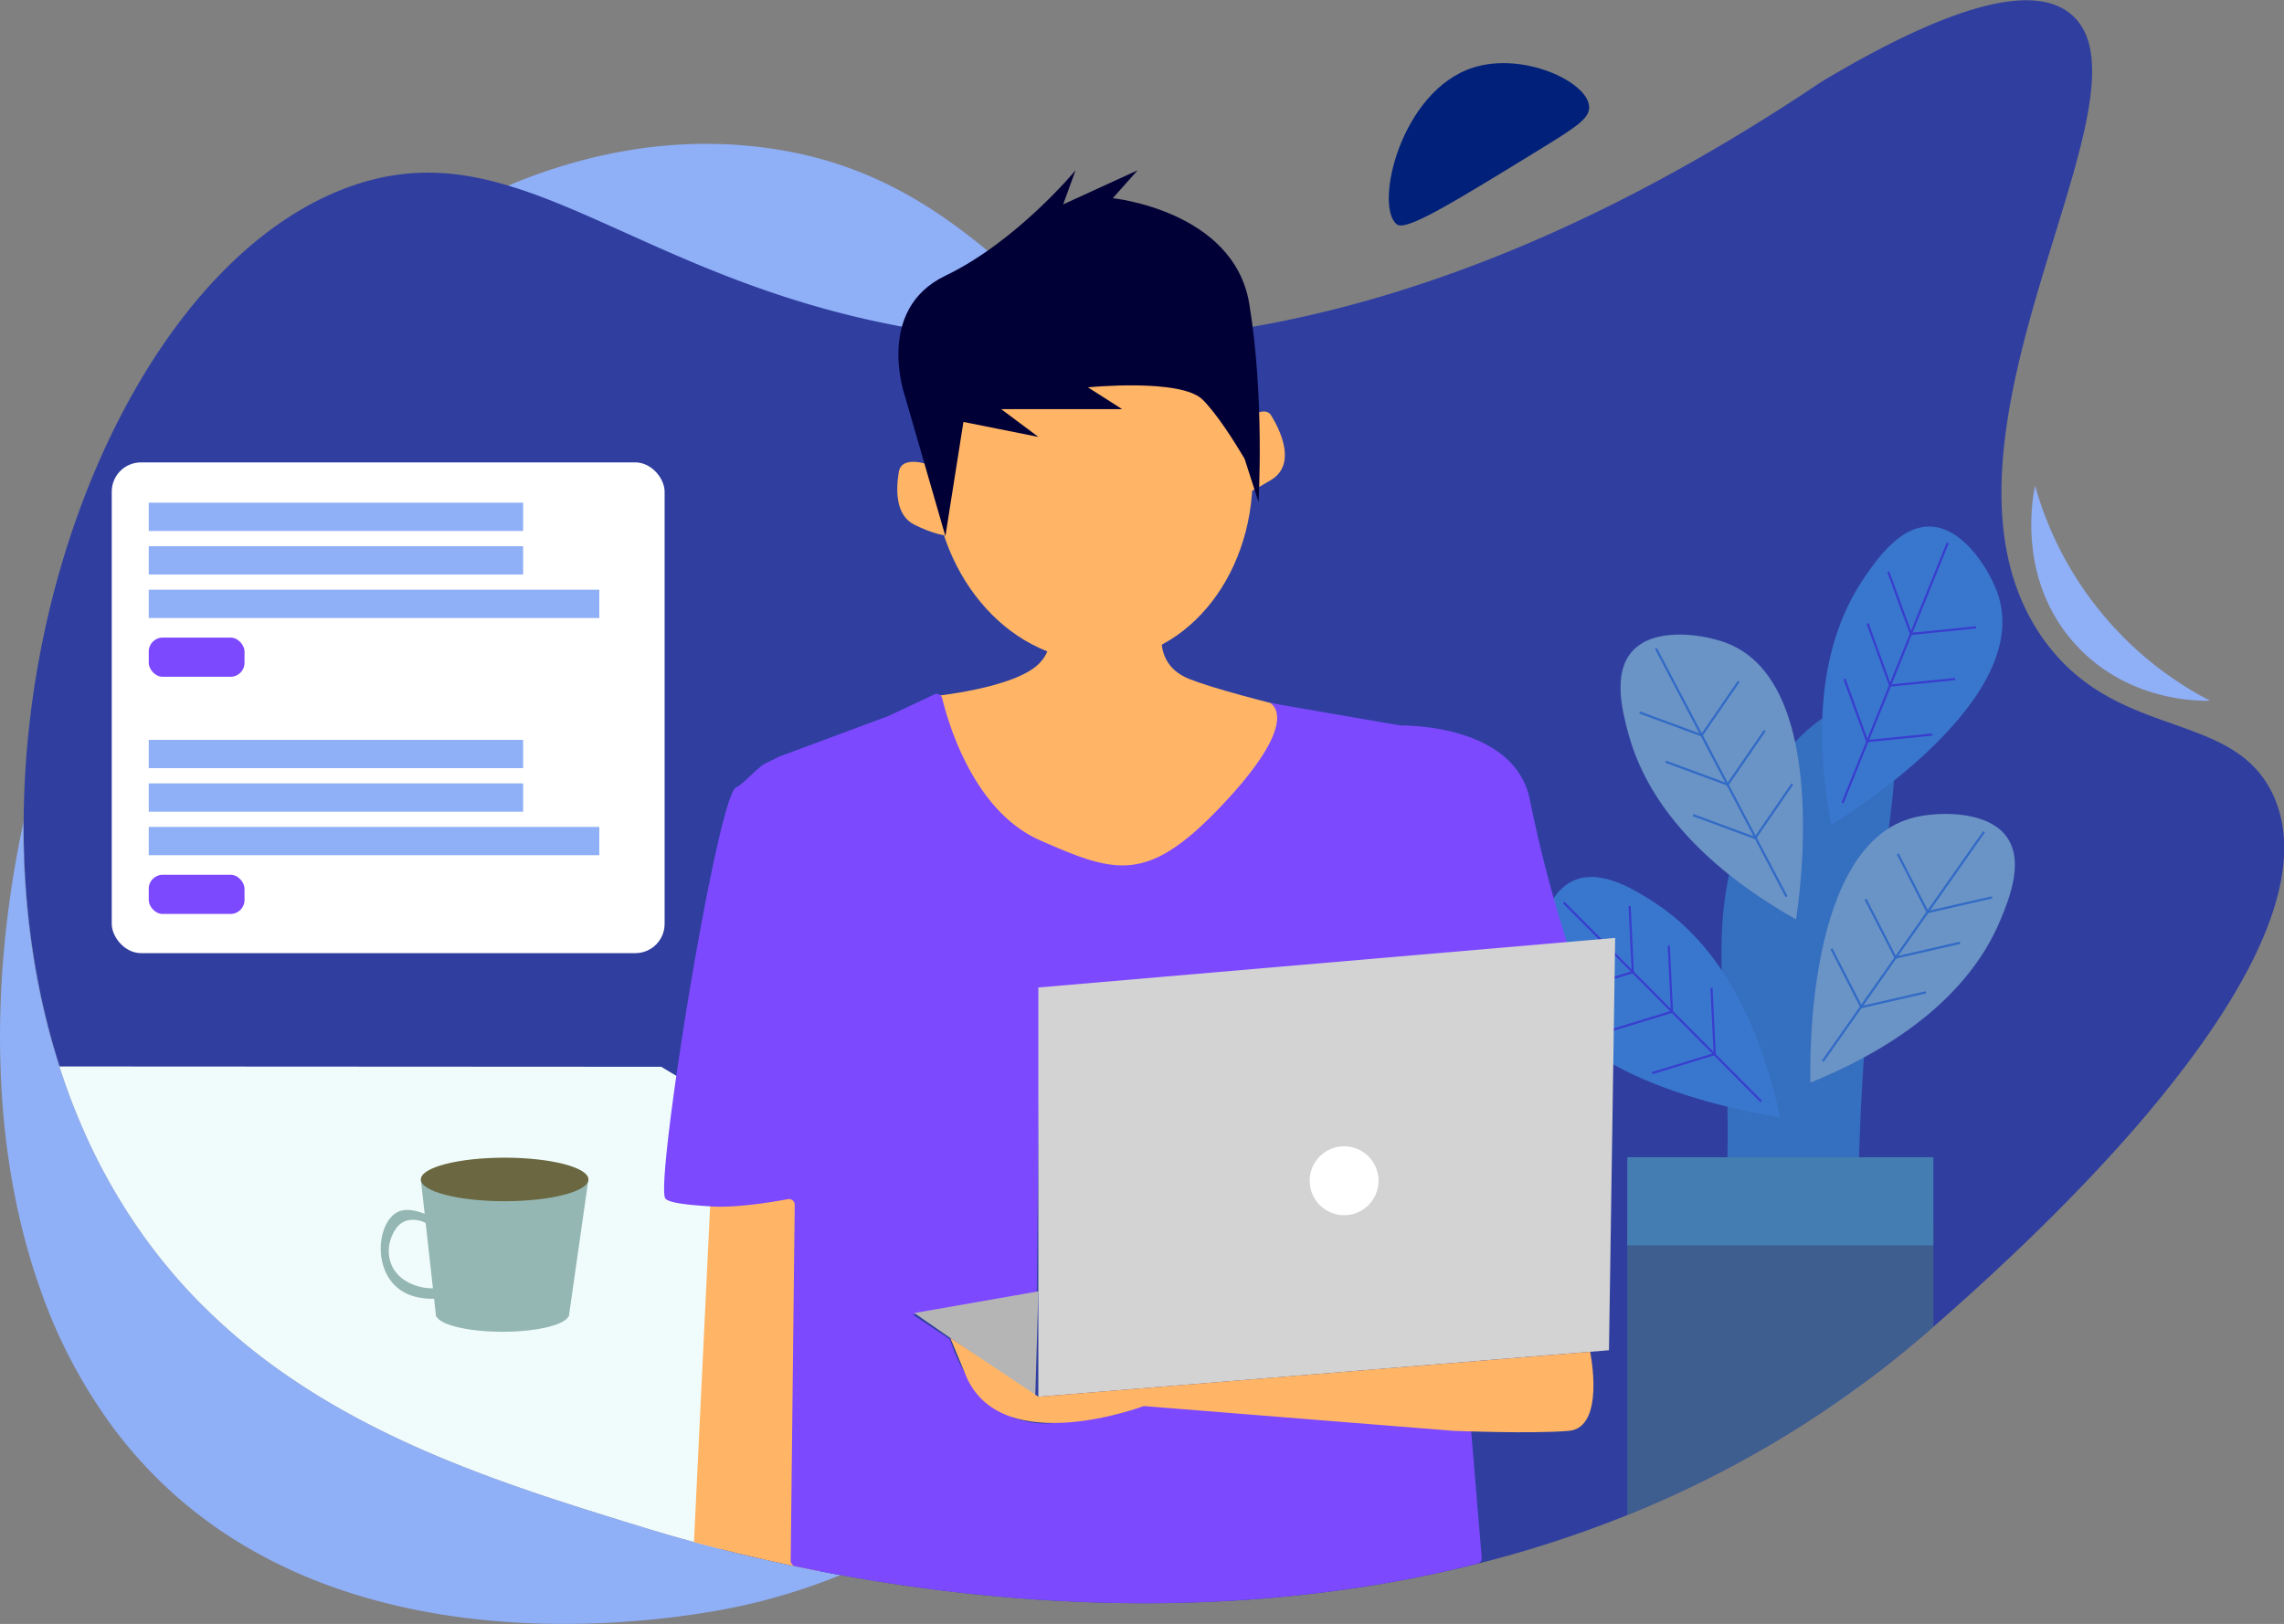 <svg xmlns="http://www.w3.org/2000/svg" viewBox="0 0 1049.34 746.25"><rect x="0" y="0" width="1049.34" height="746.25" fill="#808080" stroke="none"/><defs><style>.cls-1{fill:#8faff7;}.cls-2{fill:#303f9f;}.cls-3{fill:#00207a;}.cls-4{opacity:0.49;}.cls-5{fill:#3ba1e0;}.cls-6{fill:#43b1ff;}.cls-7,.cls-9{fill:none;stroke-miterlimit:10;}.cls-7{stroke:#433cff;}.cls-8{fill:#a8eaef;}.cls-9{stroke:#3398ef;}.cls-10{fill:#4e7e7f;}.cls-11{fill:#58bec6;}.cls-12{fill:#fff;}.cls-13{fill:#7c49ff;}.cls-14{fill:#f0fcfb;}.cls-15{fill:#95b7b4;}.cls-16{fill:#6a6741;}.cls-17{fill:#ffb565;}.cls-18{fill:#010036;}.cls-19{fill:#b5b5b5;}.cls-20{fill:#d3d3d3;}</style></defs><title>artbanner</title><g id="Layer_11" data-name="Layer 11"><path class="cls-1" d="M1084.8,864.81a286.06,286.06,0,0,1-43,13.58c-15.92,3.71-198.81,43.41-291.6-81.93A241,241,0,0,1,717,733c-11.11-31.5-17-66.12-18.11-102-1.19-36.66,2.52-74.61,10.46-111.81-.13,38,5,76.11,16.55,111.83.3.94.6,1.87.91,2.8a299.13,299.13,0,0,0,11,28.38,274.21,274.21,0,0,0,17.33,32.6,257.66,257.66,0,0,0,36.3,45.86c1.36,1.37,2.73,2.71,4.12,4l0,0c.86.84,1.74,1.66,2.61,2.48,56.38,52.71,129.91,75.36,195.84,95.66,6.16,1.89,14,4.22,23.41,6.77q5.49,1.49,11.64,3.05h0c9.74,2.49,20.71,5.08,32.75,7.62,4.32.91,8.77,1.82,13.38,2.7C1078.39,863.62,1081.56,864.22,1084.8,864.81Z" transform="translate(-698.66 -141)"/><path class="cls-1" d="M1610.09,491.58c-22.1,56.69-85.15,62.93-152.23,85.87-210,71.84-227.7,228.23-373.06,287.36-3.24-.59-6.41-1.19-9.53-1.79-4.61-.88-9.06-1.79-13.38-2.7-12-2.54-23-5.13-32.75-7.62h0q-6.15-1.56-11.64-3.05c-9.39-2.55-17.25-4.88-23.41-6.77-65.93-20.3-139.46-43-195.84-95.66-.87-.82-1.75-1.64-2.61-2.48l0,0c-1.39-1.33-2.76-2.67-4.12-4a257.66,257.66,0,0,1-36.3-45.86,274.21,274.21,0,0,1-17.33-32.6,299.13,299.13,0,0,1-11-28.38c-.31-.93-.61-1.86-.91-2.8-11.5-35.72-16.68-73.8-16.55-111.83v0c15-70.25,45.18-137.83,86.17-189.09,5.56-7,58.28-71,136.51-103.87,33-13.86,70.61-22.16,111.11-18.23,74.84,7.26,112.57,51.69,156.06,90.24,32.43,28.77,68.08,54.27,124.71,58.65,116.18,9,178.68-81.87,237.48-38.6C1607.82,352.43,1631.4,436.92,1610.09,491.58Z" transform="translate(-698.66 -141)"/></g><g id="Layer_9" data-name="Layer 9"><path class="cls-2" d="M1696.82,638.52h0q-5.34,6.78-11,13.55h0c-8.36,9.94-17.25,19.83-26.45,29.56-19.77,20.94-41,41.1-61.39,59.33q-5.55,4.95-11,9.7l-3,2.62q-4,3.45-8,6.76-5.54,4.61-11.14,9-5.27,4.13-10.59,8-8.22,6.08-16.54,11.68a491.49,491.49,0,0,1-91.32,48.48,529.22,529.22,0,0,1-66.72,21.84c-110.46,28.31-218.66,19.6-294.77,5.76-3.24-.59-6.41-1.19-9.53-1.79-4.61-.88-9.06-1.79-13.38-2.7-12-2.54-23-5.13-32.75-7.62h0q-6.15-1.56-11.64-3.05c-9.39-2.55-17.25-4.88-23.41-6.77-65.93-20.3-139.46-43-195.84-95.66-.87-.82-1.75-1.64-2.61-2.48l0,0c-1.39-1.33-2.76-2.67-4.12-4a257.66,257.66,0,0,1-36.3-45.86,274.21,274.21,0,0,1-17.33-32.6,299.13,299.13,0,0,1-11-28.38c-.31-.93-.61-1.86-.91-2.8-11.5-35.72-16.68-73.8-16.55-111.83v0c.45-130.83,63.75-261,149.1-292.23,26.23-9.59,49.43-8,73.58-.73,50.46,15.11,105.08,54.75,200.18,67.93,2.49.34,5,.67,7.45,1a439.63,439.63,0,0,0,59.54,3.11,465.53,465.53,0,0,0,58.81-4.64h0c106.19-15.06,201.54-64.24,277.35-115.16,72.9-43.57,101.77-41.62,114.48-31.12,43.83,36.25-76.9,197.33-12.45,287.43,33.84,47.32,87.62,31.61,105.77,72.18C1758.72,541.7,1735,590.06,1696.82,638.52Z" transform="translate(-698.66 -141)"/><path class="cls-1" d="M1714,463c-5,.14-37.13.49-61.1-25.1-28.51-30.45-20-70.36-19.24-73.65A159.89,159.89,0,0,0,1714,463Z" transform="translate(-698.66 -141)"/><path class="cls-3" d="M1340.39,244.09c4.19,3.34,25.1-9.5,66.92-35.18,16.06-9.86,21.7-13.72,21.45-18.87-.58-11.48-30.26-25.29-53.19-18C1342.19,182.59,1329.82,235.65,1340.39,244.09Z" transform="translate(-698.66 -141)"/></g><g id="Layer_10" data-name="Layer 10"><g class="cls-4"><path class="cls-5" d="M1568.82,499.72c-.48,6.35-1.32,13.63-2.37,21.9-1.53,12-3.52,26.21-5.51,42.73q-1.64,13.53-3.19,29.2c-.16,1.67-.32,3.33-.47,5s-.28,3-.41,4.56q-1.08,12.12-1.87,23.84h0q-1.63,23.82-2.23,45.84-.48,16.13-.52,31.15,0,4.72,0,9.34c.09,23.78.87,45.21,1.9,63.77q-8.22,6.08-16.54,11.68l-54.83-4.15c2.47-15.92,5.8-40.6,7.86-71.3.06-1,.13-2,.19-3.06.14-2.13.26-4.22.38-6.28.62-11.26,1-21.59,1.1-31.15.13-8.29.1-16,0-23.2-.12-6.6-.32-12.78-.55-18.63h0c-.7-17.05-1.74-31.18-2.09-44.13h0c-.4-15.31.17-29,3.41-43.87.19-.87.38-1.74.59-2.61a149.37,149.37,0,0,1,4.95-16.61q1.11-3,2.32-5.92A120,120,0,0,1,1523.4,482a75.24,75.24,0,0,1,12.49-10.87c5.09-3.44,10-5.6,14.48-6.33,4.71-.78,8.85,0,12,2.56a14,14,0,0,1,3.41,4,25.18,25.18,0,0,1,2.86,8.92C1569.44,485.5,1569.4,491.91,1568.82,499.72Z" transform="translate(-698.66 -141)"/><path class="cls-6" d="M1540,520c-6.12-32.27-9-78.86,15.68-114.29,5.89-8.46,17.39-25,32.37-22.49,14,2.35,24.81,20.32,28.34,30.36C1633.43,462.11,1547.76,515.33,1540,520Z" transform="translate(-698.66 -141)"/><line class="cls-7" x1="894.86" y1="249.48" x2="846.52" y2="368.95"/><polyline class="cls-7" points="867.55 262.74 877.94 291.3 907.87 288.3"/><polyline class="cls-7" points="858.01 286.48 868.39 315.04 898.32 312.04"/><polyline class="cls-7" points="847.41 312 857.79 340.56 887.73 337.56"/><path class="cls-8" d="M1523.81,563.52c-28.6-16.17-66-44.1-77.14-85.78-2.66-10-7.86-29.42,3.73-39.24,10.85-9.19,31.55-5.82,41.49-2C1539.92,454.77,1525.22,554.56,1523.81,563.52Z" transform="translate(-698.66 -141)"/><line class="cls-9" x1="760.79" y1="297.99" x2="820.79" y2="412.05"/><polyline class="cls-9" points="753.28 327.4 781.79 337.91 798.83 313.12"/><polyline class="cls-9" points="765.24 350.02 793.75 360.54 810.79 335.74"/><polyline class="cls-9" points="777.88 374.59 806.39 385.11 823.43 360.31"/><path class="cls-10" d="M1586.9,703.94v46.73l-3,2.62q-14.66,12.66-29.74,23.76-8.22,6.08-16.54,11.68a491.49,491.49,0,0,1-91.32,48.48V703.94Z" transform="translate(-698.66 -141)"/><rect class="cls-11" x="747.63" y="531.79" width="140.61" height="40.49"/><path class="cls-6" d="M1516.51,654.48c-6.84-32.13-22.25-76.19-58.66-99.33-8.71-5.53-25.71-16.34-38.55-8.23-12,7.59-15,28.34-14.39,39C1407.94,637.19,1507.53,653.14,1516.51,654.48Z" transform="translate(-698.66 -141)"/><line class="cls-7" x1="718.38" y1="414.7" x2="809.17" y2="506.18"/><polyline class="cls-7" points="748.69 416.37 750.16 446.72 721.4 455.53"/><polyline class="cls-7" points="766.68 434.57 768.15 464.92 739.39 473.73"/><polyline class="cls-7" points="786.32 454 787.79 484.36 759.03 493.16"/><path class="cls-8" d="M1530.44,638.5c30.43-12.37,71.09-35.29,87.47-75.2,3.92-9.54,11.57-28.18,1.33-39.4-9.59-10.5-30.55-9.8-40.89-7.32C1528.37,528.59,1530.18,629.43,1530.44,638.5Z" transform="translate(-698.66 -141)"/><line class="cls-9" x1="911.53" y1="382.23" x2="837.44" y2="487.68"/><polyline class="cls-9" points="915.22 412.36 885.6 419.14 871.87 392.37"/><polyline class="cls-9" points="900.47 433.26 870.84 440.05 857.12 413.28"/><polyline class="cls-9" points="884.79 456.01 855.16 462.8 841.44 436.03"/></g><rect class="cls-12" x="51.34" y="212.49" width="254" height="225.51" rx="13.42"/><rect class="cls-1" x="68.34" y="231" width="172" height="13"/><rect class="cls-1" x="68.34" y="251" width="172" height="13"/><rect class="cls-1" x="68.34" y="271" width="207" height="13"/><rect class="cls-13" x="68.34" y="293" width="44" height="18" rx="6.39"/><rect class="cls-1" x="68.34" y="340" width="172" height="13"/><rect class="cls-1" x="68.34" y="360" width="172" height="13"/><rect class="cls-1" x="68.34" y="380" width="207" height="13"/><rect class="cls-13" x="68.34" y="402" width="44" height="18" rx="6.39"/><path class="cls-14" d="M1084,860l-54.89-7.32h0q-6.15-1.56-11.64-3.05c-9.39-2.55-17.25-4.88-23.41-6.77-65.93-20.3-139.46-43-195.84-95.66-.87-.82-1.75-1.64-2.61-2.48l0,0c-1.39-1.33-2.76-2.67-4.12-4a257.66,257.66,0,0,1-36.3-45.86,274.21,274.21,0,0,1-17.33-32.6,299.13,299.13,0,0,1-11-28.38c-.31-.93-.61-1.86-.91-2.8l276.51.15,72,43.26Z" transform="translate(-698.66 -141)"/><ellipse class="cls-15" cx="230.84" cy="604" rx="30.5" ry="8"/><path class="cls-15" d="M892,683l.06.57,1.7,15.23c-5.88-2.35-9.5-2-11.76-1.12-10.25,4.12-12.86,28.42,2,37,4.57,2.64,9.83,3.24,14.09,3.16L899,746h61l8.89-62.23L969,683Zm-8,45.93c-8.22-5.95-7.57-15.31-5-20.56,1-2,2.72-5.55,7-6.58a12.39,12.39,0,0,1,8.22,1.23l3.34,30A23.44,23.44,0,0,1,884,728.93Z" transform="translate(-698.66 -141)"/><ellipse class="cls-16" cx="231.84" cy="542" rx="38.5" ry="10"/></g><g id="Layer_8" data-name="Layer 8"><path class="cls-17" d="M1075.27,863V629.7l-47.79,12.58-2.57,53.09-7.42,154.28c12.33,3.34,27.29,7.06,44.4,10.67Z" transform="translate(-698.66 -141)"/></g><g id="Layer_4" data-name="Layer 4"><path class="cls-17" d="M1127,461s37.6-3.6,49-15-.29-26.45-.29-26.45,22.8,28.49,59.85,0c0,0-11.93,24.9,9.44,33.45s96,25,96,25-10,59.8-51.3,66.93-114,0-114,0l-61.26-51.29Z" transform="translate(-698.66 -141)"/><ellipse class="cls-17" cx="1200.65" cy="357.17" rx="73.38" ry="87.62" transform="translate(-725.4 -34.14) rotate(-5.04)"/><path class="cls-17" d="M1127.15,355.15s-14.13-5.82-15.55,2.73-1.43,19.95,7.12,24.22,13.6,4.82,13.6,4.82l.65-29Z" transform="translate(-698.66 -141)"/><path class="cls-17" d="M1266.9,337.39s11.4-11.4,15.67-5.7c-5.38-7.18,16.78,19.85,0,29.92-7.12,4.27-12.82,7.12-12.82,7.12Z" transform="translate(-698.66 -141)"/></g><g id="Layer_2" data-name="Layer 2"><path class="cls-13" d="M1075.27,863c76,14.73,187.72,25.4,302.13-3.42a2.65,2.65,0,0,0,2-2.78l-4.83-58-.09-1L1224.4,786.5a2.61,2.61,0,0,0-1.61.41c-2.23,1.41-11.11,5.65-39.87,8h-.1l-.69.06a38.75,38.75,0,0,1-17.16-2.34l-.16-.06c-11-4.24-18.33-13.13-23-21l0,0a71,71,0,0,1-6.41-14.16,2.6,2.6,0,0,0-1-1.39L1118,745.11l1.4-.24,55.59-9.73v-.59l.71-69.23.69-67.43a2.63,2.63,0,0,1,2.4-2.59l239.84-21.16-.09-.23a618.55,618.55,0,0,1-17-65.31c-6.68-33.44-53.54-34.23-59.27-34.21-.37,0-60.27-10.39-60.27-10.39s15.62,6.53-20,45-50,33.79-85.57,18.12c-30.36-13.36-42.09-53.63-44.89-65.23a2.63,2.63,0,0,0-3.68-1.75h0l-21.13,9.94-.2.08-49.63,18.44-.26.11c-.51.26-2.62,1.3-5.54,2.71l-.21.09c-3.45,1.28-11.15,10.31-13.9,11.22-8.55,2.85-37.06,178.81-32.78,188.78,1.15,2.71,15.18,3.45,20.72,3.86,11.53.87,28.73-2,35.74-3.31a2.63,2.63,0,0,1,3.11,2.62l-1.85,163.46a2.64,2.64,0,0,0,2.11,2.61Z" transform="translate(-698.66 -141)"/></g><g id="Layer_5" data-name="Layer 5"><path class="cls-18" d="M1272.6,280.52c-7.12-42.74-62.69-48.44-62.69-48.44l11.4-12.83-34.2,15.68,5.7-15.68S1165.74,252,1133,267.7s-18.52,55.56-18.52,55.56L1133,387.38l8.29-52.49,34.45,6.9L1158.62,329h55.56l-15.67-10s42.74-4.28,52.72,5.7c6.68,6.68,14.68,19.43,19.23,27.12l6.41,19.9S1279.72,323.26,1272.6,280.52Zm-3.15,68.16" transform="translate(-698.66 -141)"/></g><g id="Layer_3" data-name="Layer 3"><polygon class="cls-19" points="477.05 593.42 420.06 603.39 475.63 641.86 477.05 593.42"/><polygon class="cls-20" points="477.05 453.79 742.06 431 739.21 620.49 477.05 641.86 477.05 453.79"/><path class="cls-17" d="M1429.22,762.2s7.23,34.91-9.87,36.34-52.71,0-52.71,0l-142.48-11.4s-64.12,24.22-81.22-12.82l-7.68-18.47,40.45,27Z" transform="translate(-698.66 -141)"/><circle class="cls-12" cx="617.52" cy="542.6" r="15.83"/></g></svg>